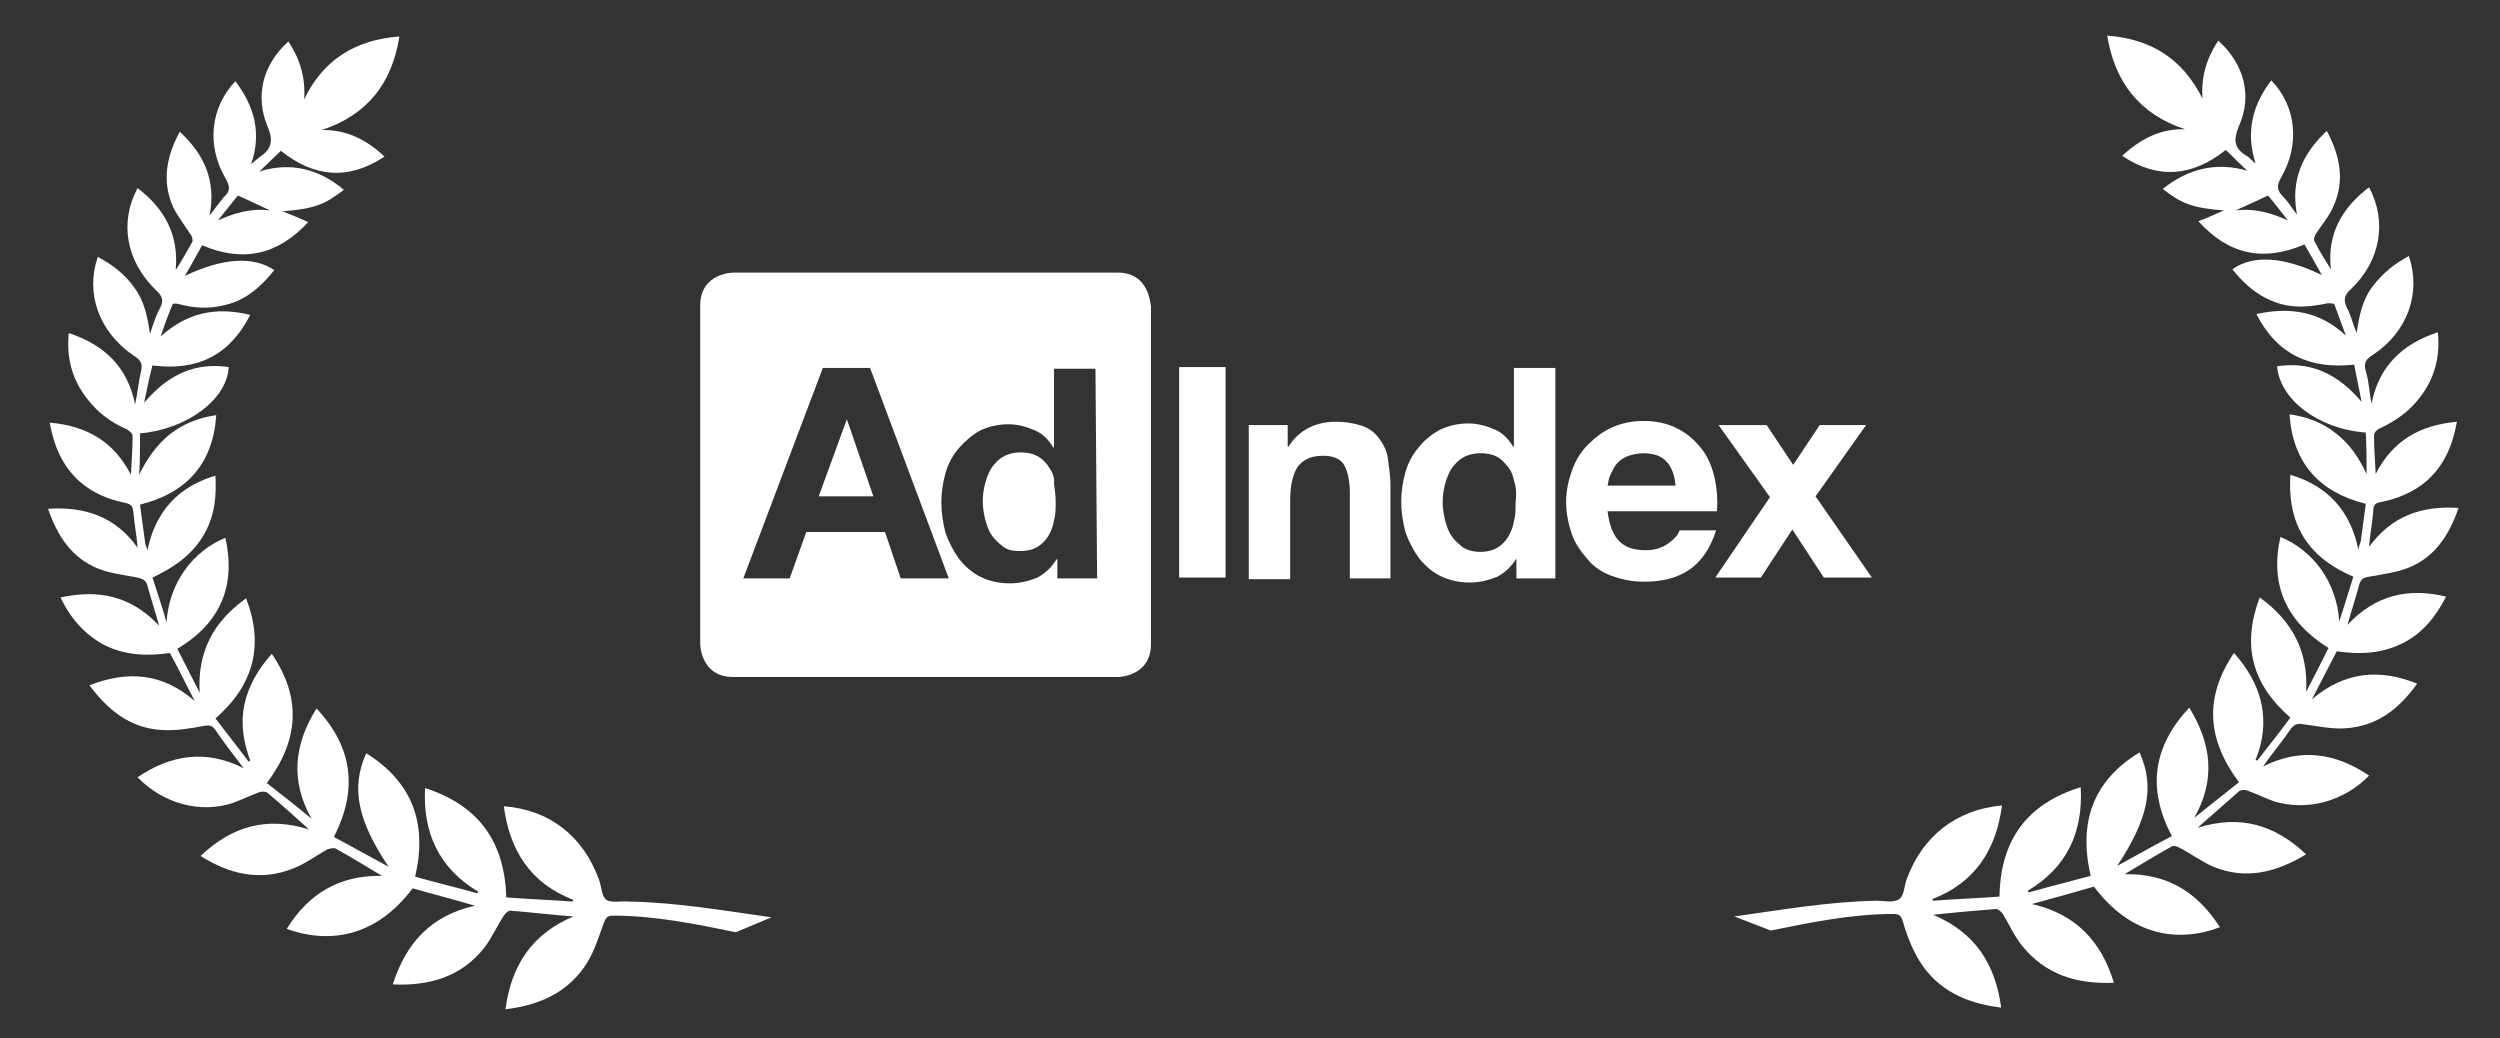 <?xml version="1.0" encoding="utf-8"?>
<!-- Generator: Adobe Illustrator 20.0.0, SVG Export Plug-In . SVG Version: 6.00 Build 0)  -->
<svg version="1.1" id="Слой_1" xmlns="http://www.w3.org/2000/svg" xmlns:xlink="http://www.w3.org/1999/xlink" x="0px" y="0px"
	 viewBox="0 0 301.7 125.3" style="enable-background:new 0 0 301.7 125.3;" xml:space="preserve">
<rect x="0" y="0" width="301.7" height="125.3" fill="#333333" stroke="none"/>
<style type="text/css">
	.st0{fill:#FFFFFF;}
</style>
<g>
	<g>
		<path class="st0" d="M147.9,44.3v25.4h-5.6V44.3H147.9z"/>
		<path class="st0" d="M155.4,51.3v2.6h0.1c0.6-1,1.5-1.8,2.5-2.3c1-0.5,2.1-0.7,3.1-0.7c1.4,0,2.4,0.2,3.3,0.5s1.6,0.9,2.1,1.6
			c0.5,0.7,0.9,1.5,1,2.4s0.3,2,0.3,3.1v11.3h-4.9V59.5c0-1.6-0.3-2.7-0.7-3.4c-0.4-0.7-1.3-1.1-2.5-1.1c-1.4,0-2.3,0.4-3,1.2
			c-0.6,0.8-1,2.2-1,4.1v9.6h-5V51.3H155.4z"/>
		<path class="st0" d="M183,67.4c-0.6,1-1.4,1.7-2.3,2.2c-1,0.4-2.1,0.7-3.3,0.7c-1.4,0-2.6-0.3-3.6-0.8s-1.9-1.3-2.6-2.2
			c-0.7-1-1.2-2-1.6-3.1c-0.3-1.2-0.5-2.4-0.5-3.7c0-1.2,0.2-2.4,0.5-3.5s0.9-2.2,1.6-3c0.7-0.9,1.6-1.6,2.5-2.1
			c1-0.5,2.2-0.8,3.5-0.8c1.1,0,2.2,0.3,3.1,0.7c1,0.4,1.7,1.1,2.3,2.1h0.1v-9.5h5v25.4H183V67.4L183,67.4z M182.8,58.3
			c-0.2-0.7-0.3-1.3-0.7-1.8s-0.8-1-1.3-1.3c-0.5-0.3-1.2-0.5-2.1-0.5s-1.6,0.2-2.1,0.5c-0.6,0.3-1,0.8-1.4,1.3
			c-0.3,0.5-0.6,1.1-0.8,1.9c-0.2,0.7-0.3,1.5-0.3,2.2c0,0.7,0.1,1.4,0.3,2.2c0.2,0.7,0.4,1.4,0.8,1.9c0.3,0.5,0.9,1,1.4,1.4
			c0.5,0.3,1.2,0.5,2,0.5c0.9,0,1.6-0.2,2.1-0.5c0.5-0.3,1-0.8,1.3-1.3c0.3-0.5,0.6-1.2,0.7-1.9c0.2-0.7,0.2-1.5,0.2-2.2
			C183,59.7,183,59,182.8,58.3z"/>
		<path class="st0" d="M195.4,65.3c0.8,0.8,1.8,1.1,3.3,1.1c1,0,1.9-0.3,2.6-0.8c0.7-0.5,1.2-1,1.4-1.6h4.4
			c-0.7,2.2-1.8,3.8-3.3,4.8c-1.5,1-3.3,1.4-5.4,1.4c-1.5,0-2.8-0.3-3.9-0.7c-1.1-0.4-2.2-1.1-2.9-2c-0.8-0.9-1.5-1.9-1.9-3
			c-0.4-1.2-0.7-2.5-0.7-3.9s0.3-2.7,0.7-3.8c0.4-1.2,1.1-2.3,1.9-3.1c0.9-0.9,1.8-1.6,2.9-2.1c1.1-0.5,2.4-0.8,3.8-0.8
			c1.6,0,2.9,0.3,4.1,0.9s2.1,1.4,2.9,2.4s1.3,2.2,1.6,3.5c0.3,1.3,0.4,2.7,0.3,4.1H194C194.2,63.4,194.7,64.6,195.4,65.3z
			 M201.1,55.7c-0.6-0.7-1.6-1-2.8-1c-0.8,0-1.5,0.2-2,0.4s-1,0.6-1.3,1c-0.3,0.4-0.5,0.9-0.7,1.3c-0.2,0.4-0.2,0.9-0.3,1.2h8.2
			C202.1,57.3,201.7,56.3,201.1,55.7z"/>
		<path class="st0" d="M207.4,51.3h5.8l3.2,4.8l3.2-4.8h5.6l-6.1,8.6l6.8,9.8h-5.8l-3.8-5.8l-3.8,5.8H207l6.6-9.7L207.4,51.3z"/>
	</g>
	<g>
		<path class="st0" d="M126.6,56.4c-0.3-0.5-0.8-1-1.3-1.3s-1.2-0.5-2.1-0.5c-0.9,0-1.6,0.2-2.1,0.5c-0.6,0.3-1,0.8-1.4,1.3
			c-0.3,0.5-0.6,1.1-0.8,1.9c-0.2,0.7-0.3,1.5-0.3,2.2c0,0.7,0.1,1.4,0.3,2.2c0.2,0.7,0.4,1.4,0.8,1.9c0.3,0.5,0.9,1,1.4,1.4
			s1.2,0.5,2,0.5c0.9,0,1.6-0.2,2.1-0.5s1-0.8,1.3-1.3c0.3-0.5,0.6-1.2,0.7-1.9c0.2-0.7,0.2-1.5,0.2-2.2c0-0.8-0.1-1.5-0.2-2.2
			C127.3,57.6,127,57,126.6,56.4z"/>
		<polygon class="st0" points="102.2,50.6 98.8,59.9 105.4,59.9 		"/>
		<path class="st0" d="M134.9,32.9H88.5c0,0-4,0-4,4v40.8c0,0,0,4,4,4h46.4c0,0,4,0,4-4V36.9C138.8,36.9,138.8,32.9,134.9,32.9z
			 M108.7,69.8l-1.9-5.6h-9.5l-2,5.6h-5.6l9.6-25.4h5.7l9.5,25.4H108.7z M132.4,69.8h-4.8v-2.3h-0.1c-0.6,1-1.4,1.7-2.3,2.2
			c-1,0.4-2.1,0.7-3.3,0.7c-1.4,0-2.6-0.3-3.6-0.8c-1-0.5-1.9-1.3-2.6-2.2c-0.7-1-1.2-2-1.6-3.1c-0.3-1.2-0.5-2.4-0.5-3.7
			c0-1.2,0.2-2.4,0.5-3.5s0.9-2.2,1.6-3s1.6-1.6,2.5-2.1c1-0.5,2.2-0.8,3.5-0.8c1.1,0,2.2,0.3,3.1,0.7c1,0.4,1.7,1.1,2.3,2.1h0.1
			v-9.5h5L132.4,69.8L132.4,69.8z"/>
	</g>
</g>
<g>
	<path class="st0" d="M209.3,110.6c5.7-0.8,11.4-1.8,17.2-1.9c0.9,0,2,0.3,2.7-0.2c0.6-0.4,0.6-1.6,0.9-2.4c1.9-5.2,6-8.4,11.5-8.9
		c-0.7,5.3-3.2,9.3-8.4,11.3c0,0.1,0.1,0.2,0.1,0.2c2.6-0.2,5.3-0.3,8-0.5c0.1-6.8,3.3-11.2,9.8-13.2c0.3,5.5-1.7,9.7-6.4,12.5
		c0,0.1,0.1,0.1,0.1,0.2c2.5-0.7,4.9-1.3,7.5-2c-1.5-6.5,0.3-11.5,5.9-14.9c1.9,4.2,1,8.1-2.7,13.7c2.2-1.2,4.3-2.4,6.6-3.6
		c-3-5.7-2.3-10.8,2.1-15.5c2.7,4.4,3.2,8.7,0.6,13.3c1.9-1.5,3.6-2.9,5.4-4.3c-3.9-5.2-4.2-10.3-0.6-15.6c1.6,1.8,2.8,3.8,3.3,6.1
		c0.5,2.3,0.2,4.6-0.7,6.8c0.1,0,0.1,0.1,0.2,0.1c1.3-1.7,2.7-3.4,4-5.2c-4.6-4-5.9-8.7-3.7-14.5c3.9,2.8,5.9,6.5,5.6,11.4
		c0.9-1.7,1.8-3.5,2.7-5.3c-5.1-3.2-7.1-7.6-5.8-13.4c3.9,1.6,6.8,5.4,7.1,10.2c0.6-1.8,1.1-3.5,1.7-5.4c-3.2-1.4-5.8-3.4-7-6.9
		c-0.6-1.8-0.7-3.6-0.6-5.4c3.3,1,7,3.2,8.2,9c0.1-0.4,0.2-0.7,0.3-1c0.2-1.5,0.4-2.9,0.6-4.5c-5.6-1.4-8.8-4.9-9.2-10.8
		c2.1,0.3,4,1,5.6,2.3c1.7,1.3,2.8,3,3.7,4.9c0-1.7,0-3.3-0.1-5c-5.7-0.4-10.4-4-10.7-8c2.8-0.4,6.5-0.1,10.2,4.3
		c-0.3-1.5-0.6-3-0.9-4.5c-5.3,0.6-9.3-1.2-11.8-6.1c4.1-0.9,7.7-0.3,10.8,2.6c-0.5-1.3-0.9-2.5-1.4-3.8c-0.1-0.1-0.6-0.1-0.8-0.1
		c-1.9,0.4-3.8,0.6-5.6,0.1c-2.5-0.7-4.3-2.2-5.9-4.2c2.5-1.8,6.3-1.5,10.8,0.7c-0.7-1.3-1.4-2.5-2.1-3.7c-4.9,2.1-9.1,1.3-12.8-2.8
		c1.1-0.4,2.1-0.9,3.1-1.3c-3.8-0.3-5.1-0.8-7.4-2.6c3-2.4,6.4-3.3,10.2-2.2c-0.9-0.8-1.7-1.7-2.6-2.5c-4,3.2-8.2,3.6-12.5,0.7
		c2.2-2,4.6-3.3,7.6-3.2c-5.5-1.8-8.5-5.7-9.4-11.3c5.3,0.4,9.1,2.8,11.5,7.6c-0.2-2.6,0.5-4.9,1.9-7c3.2,2.9,4.1,6.7,2.5,10.3
		c-0.7,1.7-0.6,2.7,0.9,3.6c0.4,0.2,0.6,0.6,1.1,0.9c-1.2-3.7-0.4-7,1.9-10c3,3.1,3.5,7.7,1.2,11.7c-0.6,1-0.5,1.6,0.2,2.3
		c0.6,0.6,1,1.3,1.7,2.2c-0.8-4.2,0.7-7.4,3.6-10.1c1.6,3,2.2,6,0.8,9.1c-0.5,1.2-1.4,2.2-2.1,3.3c-0.2,0.3-0.3,0.7-0.2,0.9
		c0.6,1.2,1.3,2.3,2,3.4c-0.5-4.2,1.3-7.4,4.6-9.9c2.2,4.1,1.4,8.9-2.2,12.3c-0.8,0.7-0.9,1.3-0.5,2.2c0.5,0.9,0.7,1.9,1.2,3.1
		c0.3-2.1,0.7-4,1.9-5.6c1.2-1.6,2.7-2.8,4.4-3.7c1.5,4.4-0.1,9.1-4.3,11.9c-0.8,0.5-1.2,0.9-0.9,2c0.4,1.2,0.4,2.5,0.7,3.9
		c0.9-4.5,3.7-7.2,8-8.6c0.3,3-0.4,5.6-2.2,7.9c-1.3,1.7-2.9,2.8-4.8,3.7c-0.3,0.1-0.7,0.5-0.7,0.8c0,1.5,0.1,3,0.2,4.7
		c2.1-4.1,5.4-5.9,9.8-6.3c-0.5,2.8-1.5,5.2-3.6,7.1c-1.6,1.4-3.6,2.2-5.6,2.6c-0.7,0.1-0.9,0.4-0.9,1.1c-0.1,1.4-0.4,2.8-0.5,4.3
		c2.7-3.7,6.3-5,10.8-4.7c-1.1,3.2-2.8,5.9-6,7.2c-1.5,0.6-3.2,0.8-4.8,1.1c-0.7,0.1-1,0.3-1.2,1c-0.4,1.5-0.9,3-1.4,4.8
		c3.4-3.6,7.3-4.5,11.9-3.4c-1.3,2.5-2.9,4.5-5.4,5.7s-5.1,1.3-7.8,0.9c-1,1.9-1.9,3.7-3,5.8c4-3.4,8.2-3.7,12.7-1.9
		c-2.2,3.1-4.9,5.2-8.8,5.4c-1.6,0.1-3.3-0.3-5-0.5c-0.6-0.1-1,0-1.4,0.5c-1,1.5-2.2,2.9-3.4,4.6c4.6-2.3,8.8-1.6,12.8,1.1
		c-3.1,3.2-7.6,4.3-11.5,3.1c-1.1-0.4-2.1-0.9-3.2-1.3c-0.3-0.1-0.8-0.1-1,0.1c-1.6,1.4-3.2,2.8-5,4.4c5.1-1.6,9.3-0.4,13.1,3.2
		c-3.6,2.2-7.3,3.1-11.2,1.5c-1.4-0.6-2.7-1.6-4.1-2.3c-0.3-0.2-0.8-0.3-1-0.1c-1.8,1-3.6,2.1-5.6,3.3c5.2-0.1,8.8,2.2,11.5,6.4
		c-5,1.9-10.7,1.1-15.2-4.9c-2.4,0.7-4.9,1.4-7.5,2.1c5.3,1.2,8.4,4.5,9.9,9.5c-4.5,0.2-8.3-1-11.1-4.5c-0.9-1.1-1.5-2.5-2.3-3.8
		c-0.2-0.3-0.6-0.6-0.8-0.6c-2.5,0.2-4.9,0.4-7.6,0.7c5,2.1,7.5,5.9,8.2,11.2c-4.2-0.5-7.7-2.1-9.9-5.7c-0.9-1.5-1.5-3.1-2-4.8
		c-0.2-0.6-0.4-0.8-1.1-0.8c-5,0-9.9,1-14.8,2 M276.1,26.6c-0.8-1-1.6-2.1-2.4-3c-1.3,0.6-2.6,1.2-3.9,1.8
		C272.1,25.1,274.1,25.7,276.1,26.6z"/>
</g>
<g>
	<path class="st0" d="M88.8,112.5c-4.9-1-9.8-2-14.8-2c-0.6,0-0.8,0.1-1.1,0.8c-0.6,1.6-1.1,3.3-2,4.8c-2.2,3.6-5.7,5.2-9.9,5.7
		c0.7-5.3,3.2-9.1,8.2-11.2c-2.6-0.2-5.1-0.5-7.6-0.7c-0.3,0-0.6,0.3-0.8,0.6c-0.8,1.2-1.4,2.6-2.3,3.8c-2.8,3.6-6.7,4.7-11.1,4.5
		c1.6-5,4.6-8.3,9.9-9.5c-2.7-0.8-5.1-1.4-7.5-2.1c-4.5,6-10.2,6.7-15.2,4.9c2.6-4.2,6.3-6.5,11.5-6.4c-2-1.2-3.8-2.3-5.6-3.3
		c-0.2-0.1-0.7,0-1,0.1c-1.4,0.8-2.6,1.7-4.1,2.3c-4,1.6-7.7,0.7-11.2-1.5c3.8-3.6,8-4.8,13.1-3.2c-1.8-1.6-3.3-3-5-4.4
		c-0.2-0.2-0.7-0.2-1-0.1c-1.1,0.4-2.1,0.9-3.2,1.3c-3.9,1.3-8.4,0.1-11.5-3.1c4-2.7,8.2-3.4,12.8-1.1C28.1,91,27,89.6,26,88.1
		c-0.4-0.6-0.8-0.6-1.4-0.5c-1.6,0.3-3.3,0.6-5,0.5c-3.8-0.2-6.5-2.3-8.8-5.4c4.6-1.8,8.8-1.5,12.7,1.9c-1.1-2.1-2-4-3-5.8
		c-2.7,0.4-5.3,0.3-7.8-0.9c-2.5-1.3-4.2-3.3-5.4-5.8c4.6-1,8.5-0.2,11.9,3.4c-0.5-1.8-1-3.3-1.4-4.8c-0.2-0.7-0.5-0.8-1.2-1
		c-1.6-0.3-3.3-0.5-4.8-1.1c-3.2-1.3-4.9-4-6-7.2c4.5-0.3,8.2,1,10.8,4.7c-0.1-1.5-0.4-2.9-0.5-4.3c-0.1-0.7-0.2-0.9-0.9-1.1
		c-2.1-0.4-4-1.2-5.6-2.6C7.5,56.2,6.5,53.8,6,51c4.4,0.4,7.7,2.2,9.8,6.3c0.1-1.7,0.2-3.2,0.2-4.7c0-0.3-0.4-0.6-0.7-0.8
		c-1.9-0.8-3.5-2-4.8-3.7c-1.8-2.3-2.5-4.9-2.2-7.9c4.3,1.4,7.1,4.1,8,8.6c0.3-1.3,0.4-2.6,0.7-3.9c0.3-1.1-0.1-1.5-0.9-2
		c-4.2-2.9-5.8-7.5-4.3-11.9c1.7,0.9,3.3,2.1,4.4,3.7c1.2,1.6,1.6,3.5,1.9,5.6c0.4-1.2,0.7-2.2,1.2-3.1c0.5-0.9,0.3-1.5-0.5-2.2
		c-3.6-3.5-4.4-8.2-2.2-12.3c3.3,2.5,5,5.7,4.6,9.9c0.7-1.1,1.4-2.3,2-3.4c0.1-0.2,0-0.7-0.2-0.9c-0.7-1.1-1.5-2.1-2.1-3.3
		c-1.4-3.1-0.8-6.2,0.8-9.1c2.9,2.7,4.4,5.8,3.6,10.1c0.7-0.9,1.2-1.6,1.7-2.2c0.8-0.7,0.8-1.3,0.2-2.3c-2.3-4-1.8-8.5,1.2-11.7
		c2.3,3,3.2,6.3,1.9,10c0.4-0.3,0.7-0.6,1.1-0.9c1.4-0.9,1.6-2,0.9-3.6c-1.5-3.6-0.7-7.4,2.5-10.3c1.4,2.1,2.1,4.4,1.9,7
		c2.3-4.8,6.2-7.2,11.5-7.6c-0.9,5.7-3.9,9.5-9.4,11.3c3-0.1,5.5,1.2,7.6,3.2c-4.4,2.9-8.5,2.5-12.5-0.7c-0.9,0.9-1.8,1.7-2.6,2.5
		c3.8-1.2,7.2-0.3,10.2,2.2c-2.3,1.8-3.6,2.3-7.4,2.6c1,0.4,2,0.8,3.1,1.3c-3.7,4-7.9,4.9-12.8,2.8c-0.7,1.2-1.3,2.4-2.1,3.7
		c4.6-2.2,8.3-2.4,10.8-0.7c-1.6,2-3.4,3.6-5.9,4.2c-1.9,0.5-3.8,0.4-5.6-0.1c-0.3-0.1-0.8-0.1-0.8,0.1c-0.5,1.2-1,2.5-1.4,3.8
		c3.2-2.9,6.7-3.6,10.8-2.6c-2.5,4.9-6.4,6.8-11.8,6.1c-0.4,1.5-0.7,3-1,4.5c3.7-4.4,7.4-4.7,10.2-4.3c-0.2,3.9-5,7.5-10.7,8
		c0,1.7,0,3.3-0.1,5c0.9-1.9,2.1-3.6,3.7-4.9c1.7-1.3,3.5-2,5.6-2.3c-0.4,5.9-3.6,9.4-9.2,10.8c0.2,1.6,0.4,3,0.6,4.5
		c0,0.3,0.2,0.6,0.3,1c1.2-5.8,4.9-8,8.2-9c0.1,1.9,0,3.7-0.6,5.4c-1.2,3.4-3.8,5.4-7,6.9c0.6,1.9,1.2,3.6,1.7,5.4
		c0.3-4.8,3.2-8.6,7.1-10.2c1.3,5.8-0.6,10.3-5.8,13.4c0.9,1.8,1.8,3.5,2.7,5.3c-0.3-5,1.7-8.6,5.6-11.4c2.2,5.7,0.9,10.5-3.7,14.5
		c1.4,1.8,2.7,3.5,4,5.2c0.1,0,0.1-0.1,0.2-0.1c-0.8-2.2-1.2-4.4-0.7-6.8c0.5-2.3,1.7-4.3,3.3-6.1c3.6,5.3,3.3,10.4-0.6,15.6
		c1.8,1.4,3.6,2.8,5.4,4.3c-2.6-4.6-2.1-9,0.6-13.3c4.4,4.7,5,9.8,2.1,15.5c2.2,1.2,4.4,2.4,6.6,3.6c-3.7-5.5-4.6-9.5-2.7-13.7
		c5.6,3.5,7.4,8.5,5.9,14.9c2.5,0.7,5,1.3,7.5,2c0-0.1,0.1-0.1,0.1-0.2c-4.7-2.8-6.7-7.1-6.4-12.5c6.5,2.1,9.6,6.5,9.8,13.2
		c2.7,0.2,5.3,0.3,8,0.5c0-0.1,0.1-0.2,0.1-0.2c-5.2-2-7.7-6-8.4-11.3c5.5,0.4,9.6,3.6,11.5,8.9c0.3,0.8,0.3,2,0.9,2.4
		s1.8,0.1,2.7,0.2c5.8,0.1,11.5,1.1,17.2,1.9 M32.6,25.4c-1.3-0.6-2.5-1.2-3.9-1.8c-0.8,1-1.6,2-2.4,3
		C28.3,25.7,30.3,25.1,32.6,25.4z"/>
</g>
</svg>
